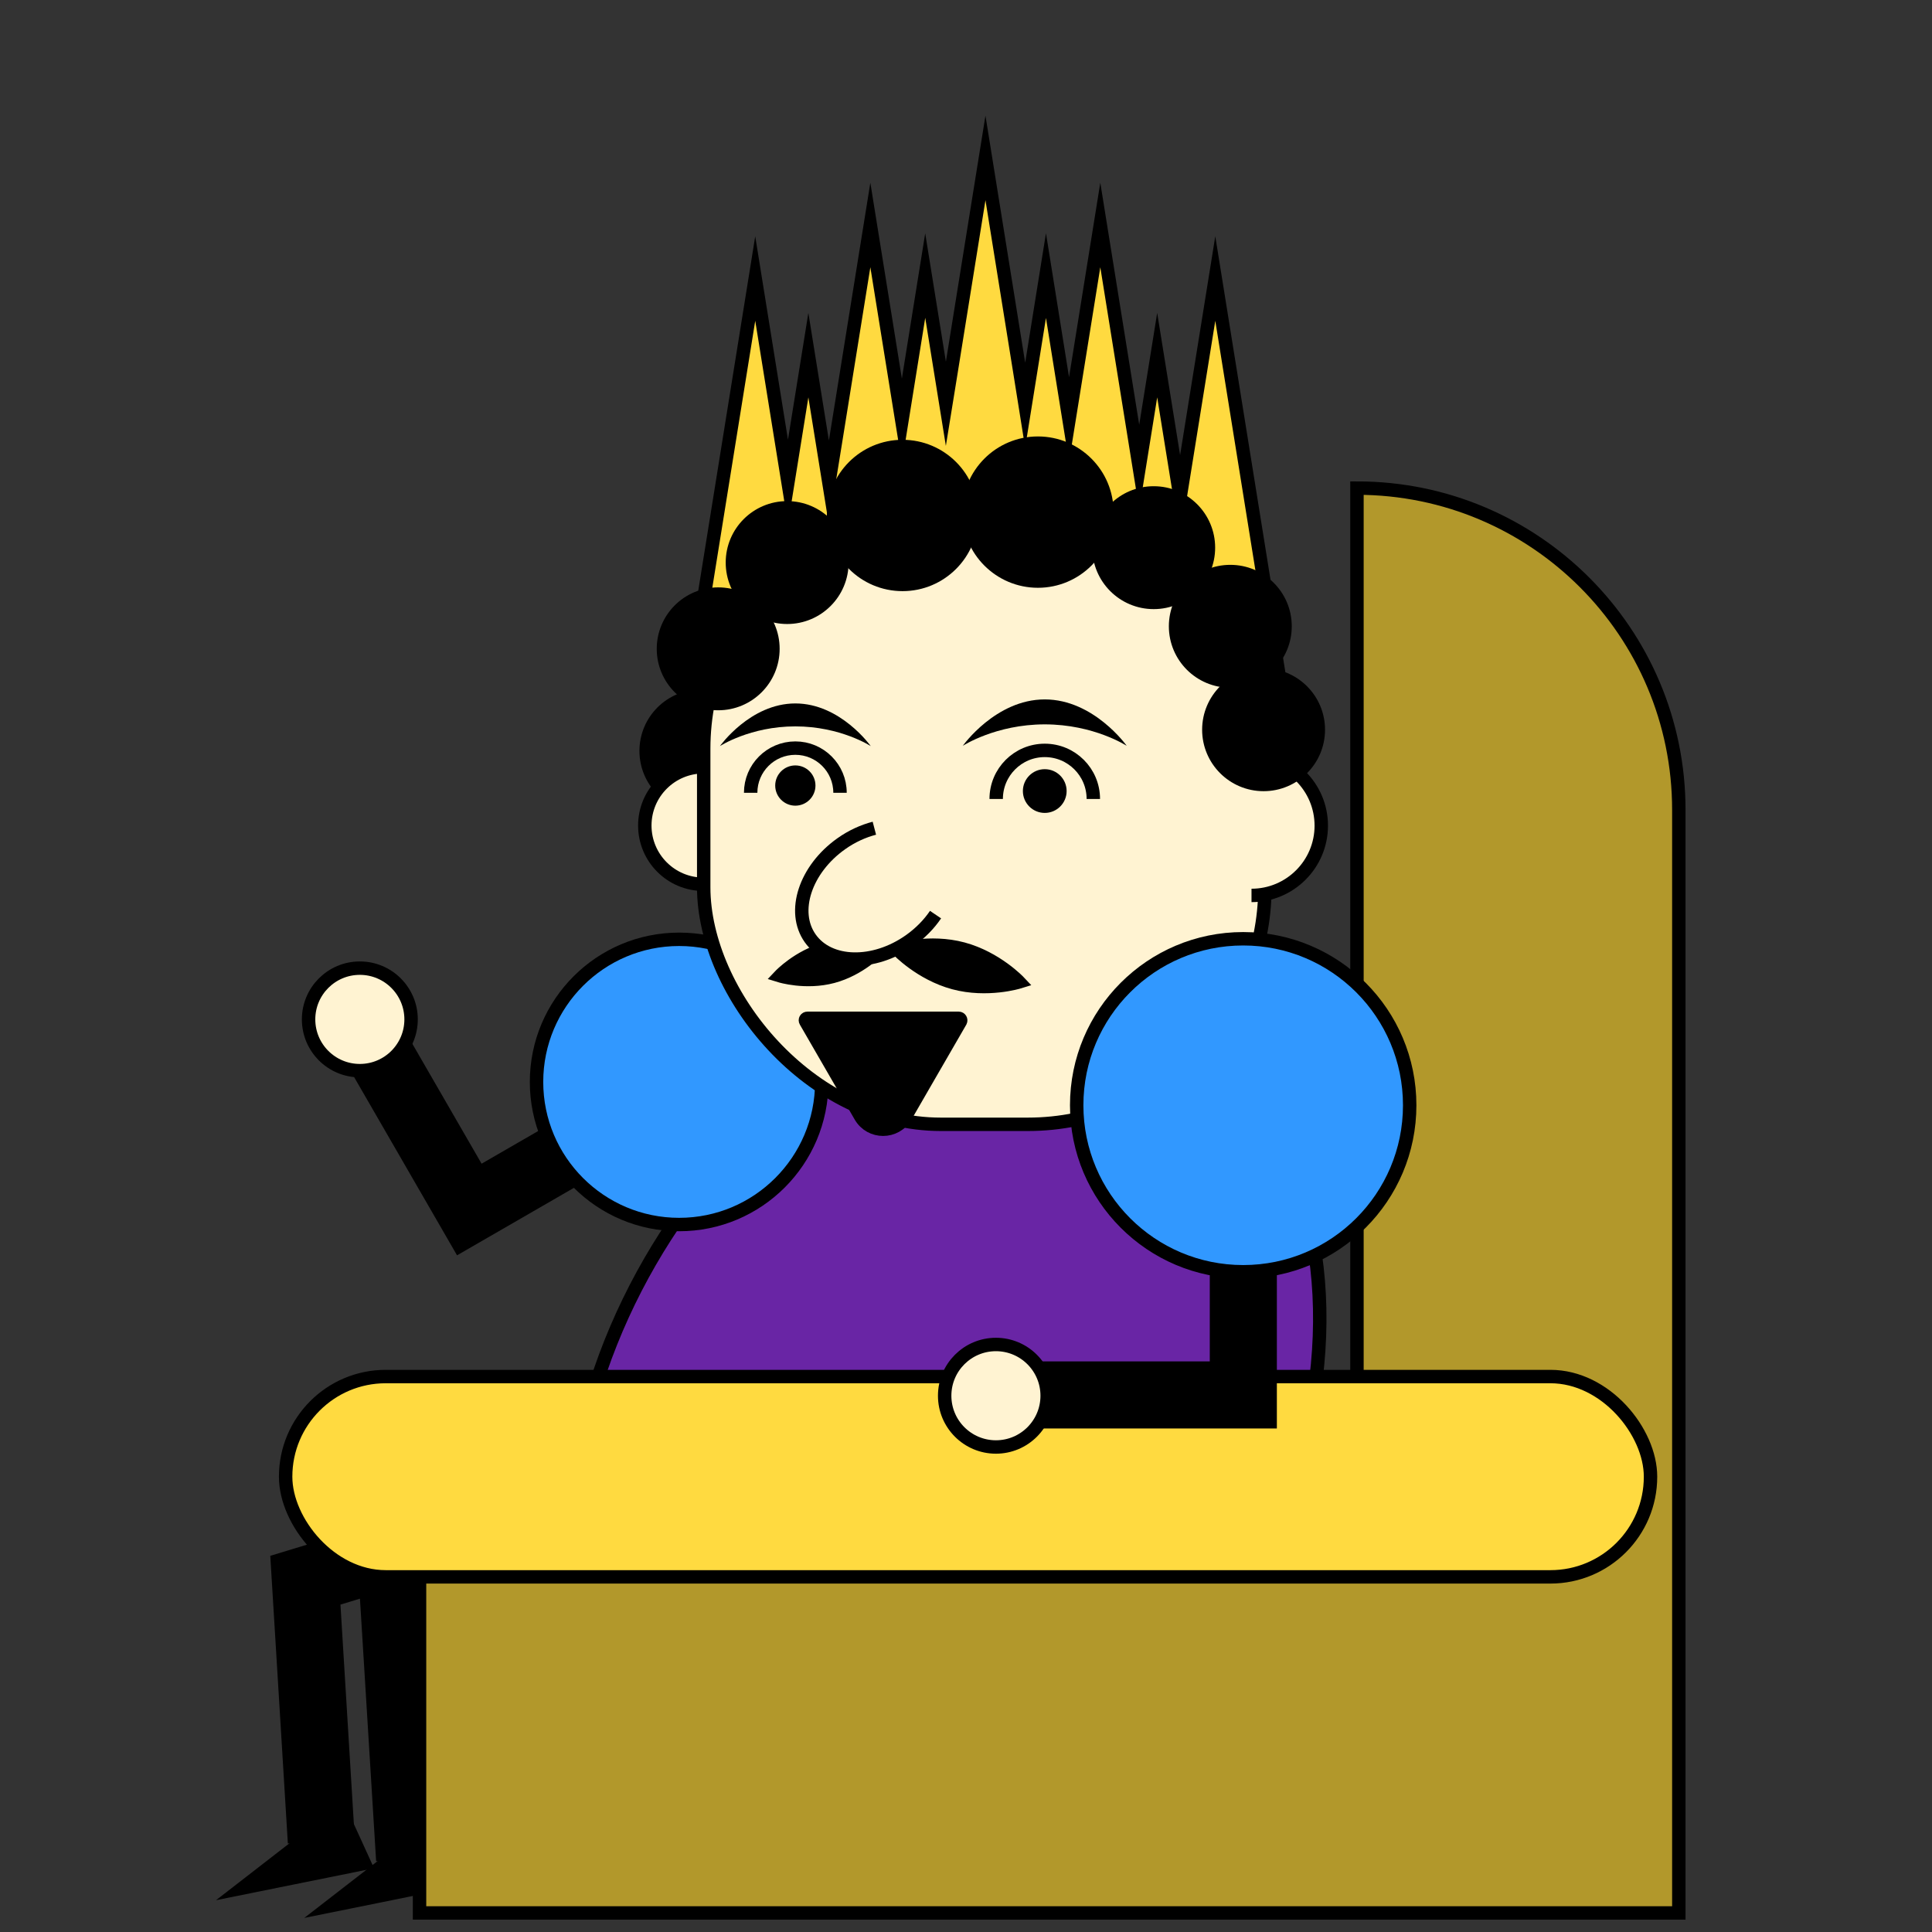 <?xml version="1.0" encoding="UTF-8"?>
<svg id="Layer_1" data-name="Layer 1" xmlns="http://www.w3.org/2000/svg" viewBox="0 0 144 144">
  <rect x="0" y="0" width="144" height="144" fill="#333333" stroke="none"/>
  <defs>
    <style>
      .cls-1 {
        fill: #3198ff;
      }

      .cls-1, .cls-2, .cls-3, .cls-4, .cls-5, .cls-6, .cls-7, .cls-8 {
        stroke: #000;
        stroke-miterlimit: 10;
      }

      .cls-2, .cls-7 {
        fill: none;
      }

      .cls-4 {
        fill: #fff3d2;
      }

      .cls-5 {
        fill: #ffda40;
      }

      .cls-6 {
        fill: #6925a5;
      }

      .cls-7 {
        stroke-width: 5px;
      }

      .cls-8 {
        fill: #b2982b;
      }
    </style>
  </defs>
  <ellipse class="cls-6" cx="70.43" cy="106.74" rx="34.51" ry="25.38" transform="translate(-57.23 114.36) rotate(-60)"/>
  <g>
    <polygon points="33.32 138.07 34.46 140.56 28.57 141.76 22.68 142.95 27.43 139.27 32.17 135.58 33.32 138.07"/>
    <polyline class="cls-7" points="44.81 114.38 29.33 119.1 30.53 138.57"/>
  </g>
  <g>
    <polygon points="26.74 136.75 27.88 139.25 21.99 140.44 16.1 141.63 20.85 137.95 25.6 134.26 26.74 136.75"/>
    <polyline class="cls-7" points="38.24 113.07 22.76 117.78 23.95 137.25"/>
  </g>
  <polyline class="cls-7" points="26.89 76.14 34.98 90.15 48.99 82.06"/>
  <path class="cls-5" d="M90.58,52.48h5.1l-2.55-15.86-2.55-15.86-2.55,15.86-.07,.46-1.71-10.61-1.34,8.34-.35-2.18-2.55-15.86-2.33,14.5-1.72-10.73-1.55,9.66-.41-2.57-2.55-15.86-2.55,15.86-.4,2.47-1.54-9.56-1.74,10.83-2.35-14.6-2.55,15.86-.54,3.34-1.53-9.5-1.52,9.45-2.44-15.16-2.55,15.86-2.55,15.86h4.87l-.92,5.7h10.2l-.95-5.93h17.71l-.95,5.93h10.2l-.92-5.7h.15Zm-26.79-4h.67l-.33,2.08-.33-2.08Zm9.66,.04l-.81-5.04h1.62l-.81,5.04Zm8.99-.04h.26l-.13,.82-.13-.82Z"/>
  <circle class="cls-1" cx="50.62" cy="80.64" r="10.63"/>
  <circle class="cls-3" cx="52.24" cy="55.97" r="4.08"/>
  <path class="cls-8" d="M101.14,36.38V110.42H31.27v32.16H125.13V60.37c0-13.25-10.74-23.99-23.99-23.99Z"/>
  <path class="cls-4" d="M52.44,57.15c-2.42,0-4.38,1.96-4.38,4.38s1.96,4.38,4.38,4.38"/>
  <rect class="cls-4" x="52.44" y="38.12" width="41.83" height="45.67" rx="17.67" ry="17.67" transform="translate(146.72 121.92) rotate(-180)"/>
  <path class="cls-3" d="M66.92,70.79s1.69,1.79,4.18,2.46,4.85-.06,4.85-.06c0,0-1.69-1.79-4.18-2.46s-4.85,.06-4.85,.06Z"/>
  <path class="cls-3" d="M65.46,70.79s-1.37,1.45-3.39,1.99-3.93-.05-3.93-.05c0,0,1.37-1.45,3.39-1.99s3.93,.05,3.93,.05Z"/>
  <path class="cls-4" d="M69.73,68.17c-.48,.71-1.13,1.38-1.92,1.94-2.69,1.9-6.01,1.82-7.42-.17s-.37-5.15,2.31-7.05c.79-.56,1.63-.94,2.47-1.16"/>
  <path d="M71.76,55.59s2.45-1.6,6.11-1.6c3.66,0,6.11,1.6,6.11,1.6,0,0-2.45-3.46-6.11-3.46s-6.11,3.46-6.11,3.46Z"/>
  <path class="cls-2" d="M81.49,59.55c0-2-1.62-3.62-3.62-3.62s-3.62,1.62-3.62,3.62"/>
  <circle cx="77.87" cy="58.96" r="1.63"/>
  <path d="M53.66,55.61s2.25-1.47,5.62-1.47,5.62,1.47,5.62,1.47c0,0-2.25-3.18-5.62-3.18s-5.62,3.18-5.62,3.18Z"/>
  <path class="cls-2" d="M62.61,59.09c0-1.84-1.49-3.33-3.33-3.33s-3.33,1.49-3.33,3.33"/>
  <circle cx="59.28" cy="58.55" r="1.5"/>
  <path class="cls-3" d="M65.82,75.9h5.64c.11,0,.18,.12,.13,.22l-2.82,4.88-1.27,2.2c-.75,1.29-2.61,1.29-3.36,0l-1.27-2.2-2.82-4.88c-.06-.1,.01-.22,.13-.22h5.64Z"/>
  <path class="cls-4" d="M93.28,66.74c2.87,0,5.2-2.33,5.2-5.2s-2.33-5.2-5.2-5.2"/>
  <circle class="cls-3" cx="67.27" cy="38.42" r="5.14"/>
  <circle class="cls-3" cx="77.36" cy="38.17" r="5.14"/>
  <circle class="cls-3" cx="85.99" cy="40.82" r="4.08"/>
  <circle class="cls-3" cx="94.18" cy="54.39" r="4.08"/>
  <circle class="cls-3" cx="91.7" cy="46.68" r="4.08"/>
  <circle class="cls-3" cx="58.67" cy="41.93" r="4.08"/>
  <circle class="cls-3" cx="53.53" cy="48.36" r="4.08"/>
  <rect class="cls-5" x="21.29" y="102.6" width="101.73" height="14.93" rx="7.46" ry="7.46"/>
  <polyline class="cls-7" points="76.49 103.97 92.67 103.97 92.67 87.79"/>
  <circle class="cls-1" cx="92.66" cy="82.38" r="12.41"/>
  <circle class="cls-4" cx="26.82" cy="75.98" r="3.82"/>
  <circle class="cls-4" cx="74.23" cy="104.03" r="3.82"/>
</svg>